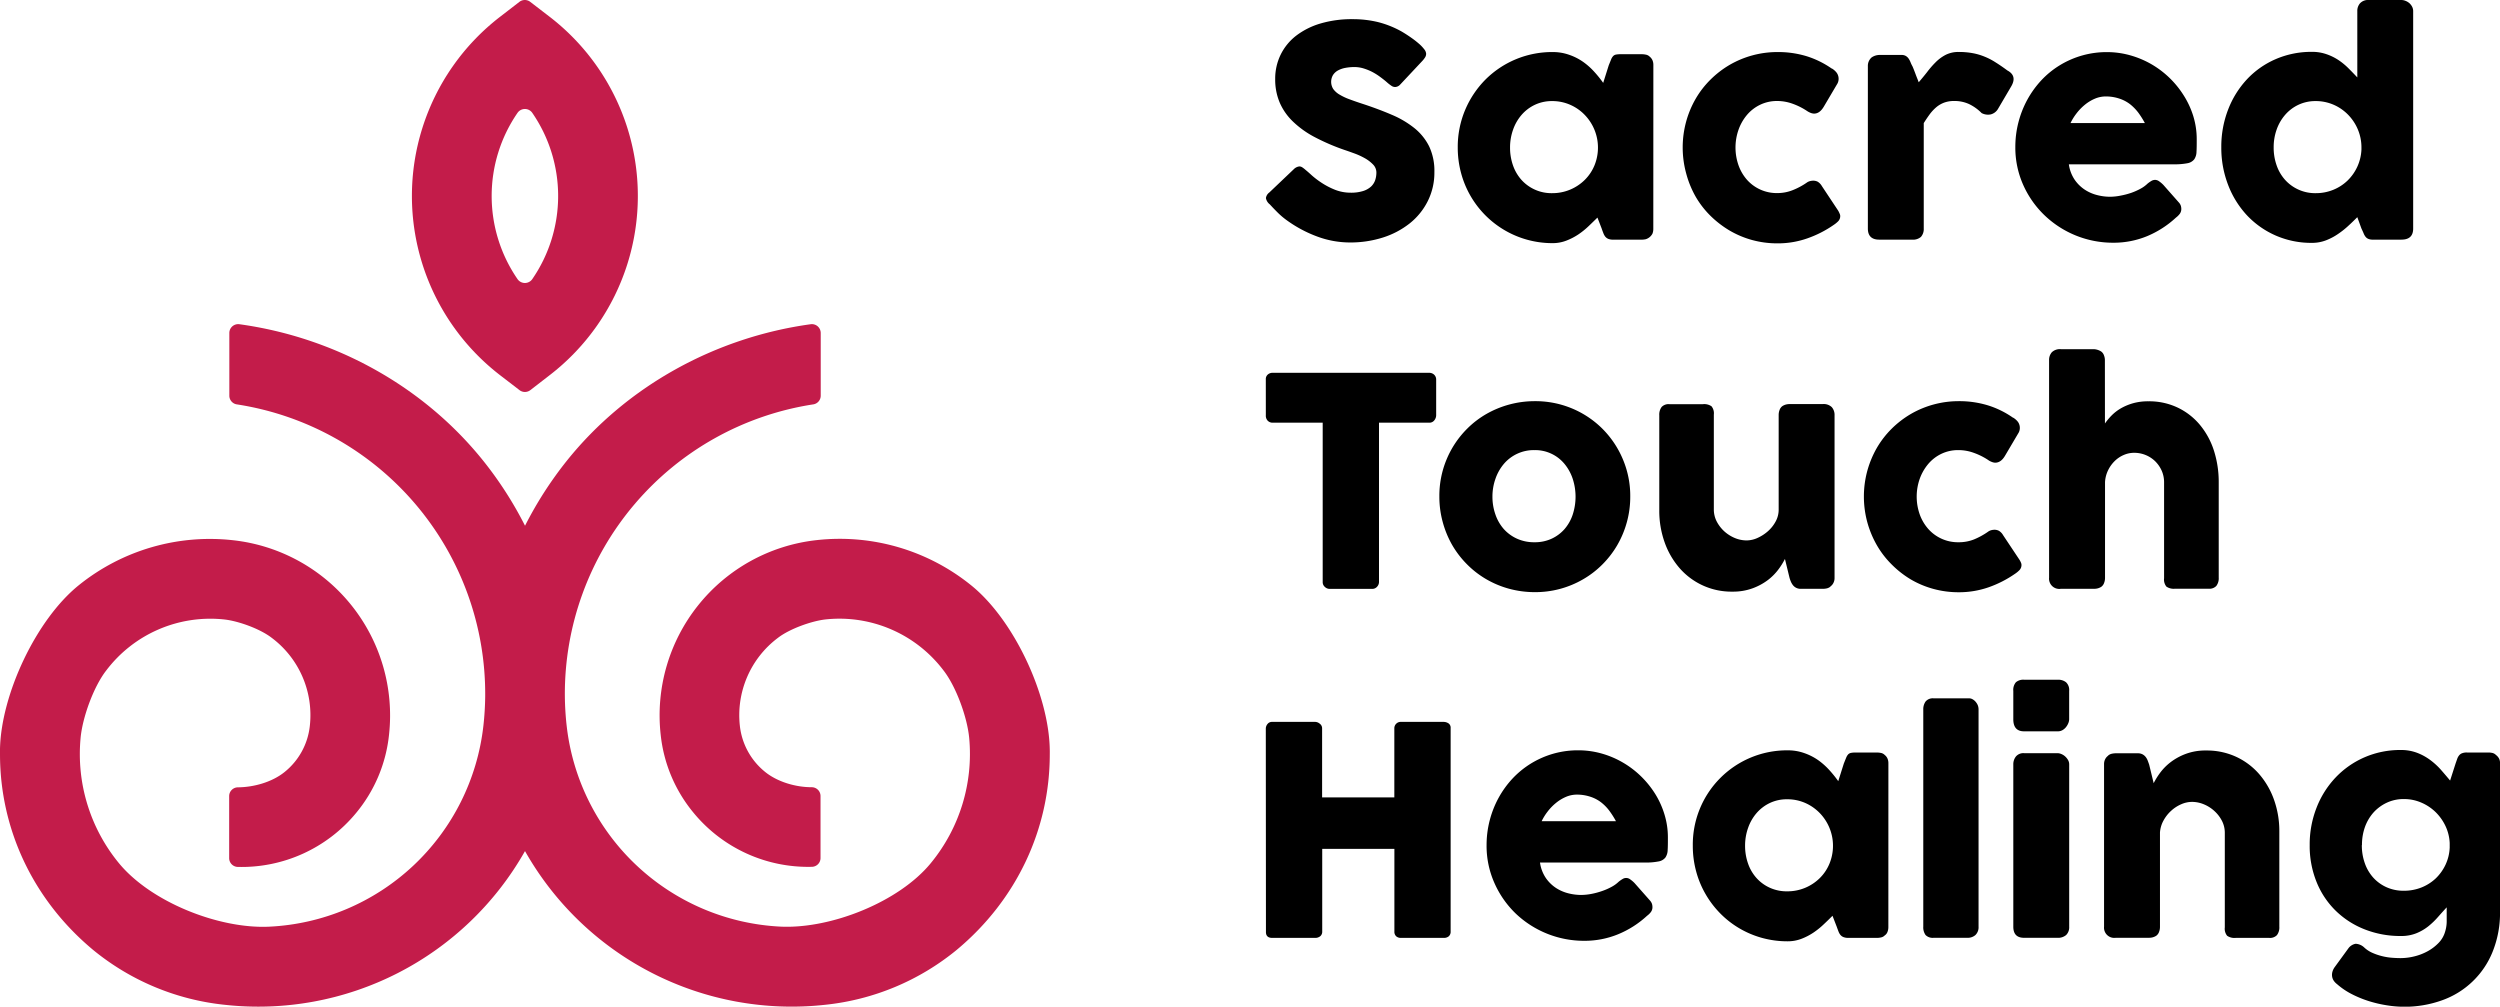 <svg xmlns="http://www.w3.org/2000/svg" viewBox="0 0 900 362.41"><defs><style>.cls-1{fill:#c31c4a}</style></defs><g id="Capa_2" data-name="Capa 2"><g id="Capa_1-2" data-name="Capa 1"><path class="cls-1" d="M377.91 269.61c-.41-19.72-13-46.66-28.42-59a75.18 75.18 0 0 0-55.65-16.15 63.45 63.45 0 0 0-56 70 52.61 52.61 0 0 0 11.89 28.2 53.4 53.4 0 0 0 42.66 19.39 3.16 3.16 0 0 0 3-3.19v-22.3a3.17 3.17 0 0 0-3.15-3.16c-5.88 0-12.33-1.94-16.71-5.44a24.76 24.76 0 0 1-9.18-16.67 34.81 34.81 0 0 1 13.78-31.72c4.12-3.16 11.93-6 17.09-6.58a47 47 0 0 1 42.48 18.41c4.54 5.85 8.53 16.91 9.21 24.28a61.86 61.86 0 0 1-13.78 45c-11.43 14-35.88 23.71-54 22.91a81.52 81.52 0 0 1-77.13-72.3 105.19 105.19 0 0 1-.65-10.58v-.13a105.45 105.45 0 0 1 89.39-105 3.16 3.16 0 0 0 2.72-3.11V119.9a3.19 3.19 0 0 0-3.6-3.18c-34.24 4.71-66.24 22.2-87.85 49.21a135.59 135.59 0 0 0-15 23.34 135.05 135.05 0 0 0-15-23.34c-21.61-27-53.61-44.5-87.84-49.21a3.19 3.19 0 0 0-3.61 3.18v22.57a3.17 3.17 0 0 0 2.72 3.11 105.44 105.44 0 0 1 89.39 105v.13a105.19 105.19 0 0 1-.65 10.58 81.51 81.51 0 0 1-77.24 72.32c-18.07.8-42.52-8.9-54-22.91a61.85 61.85 0 0 1-13.77-45c.67-7.37 4.66-18.43 9.2-24.28A47 47 0 0 1 80.67 223c5.17.54 13 3.42 17.1 6.58a34.78 34.78 0 0 1 13.77 31.72 24.68 24.68 0 0 1-9.18 16.7c-4.38 3.5-10.83 5.39-16.7 5.44a3.17 3.17 0 0 0-3.16 3.16v22.3a3.17 3.17 0 0 0 3 3.19 53.43 53.43 0 0 0 42.67-19.39 52.6 52.6 0 0 0 11.88-28.2 63.45 63.45 0 0 0-56-70 75.18 75.18 0 0 0-55.65 16.15C13.05 223 .43 249.89 0 269.61v1.9c0 26.79 11.75 52.31 33.46 70.41a89.15 89.15 0 0 0 47.46 19.81A110.28 110.28 0 0 0 189 306.39a110.26 110.26 0 0 0 108 55.34 89.12 89.12 0 0 0 47.46-19.81c21.71-18.1 33.46-43.62 33.46-70.41.01-.63.01-1.27-.01-1.9z"/><path class="cls-1" d="M190.91 140.45a3.18 3.18 0 0 1-3.88 0l-6.82-5.24a81.44 81.44 0 0 1 0-129.31L187 .66a3.17 3.17 0 0 1 3.87 0l6.82 5.24a81.42 81.42 0 0 1 0 129.31zm.72-99.81a3.23 3.23 0 0 0-5.33 0 52.76 52.76 0 0 0 0 59.83 3.23 3.23 0 0 0 5.33 0 52.76 52.76 0 0 0 0-59.83z"/><path d="M470 61.16c.59.49 1.35 1.14 2.28 2a30.55 30.55 0 0 0 3.17 2.43 26.72 26.72 0 0 0 5.29 2.78 15.35 15.35 0 0 0 5.49 1 14.32 14.32 0 0 0 4.48-.6 7.65 7.65 0 0 0 2.86-1.6 5.75 5.75 0 0 0 1.49-2.3 8.69 8.69 0 0 0 .44-2.77 4.11 4.11 0 0 0-1.23-2.91 12.71 12.71 0 0 0-3-2.27 25 25 0 0 0-3.72-1.7c-1.29-.47-2.4-.87-3.35-1.18a76.71 76.71 0 0 1-11-4.73 33.94 33.94 0 0 1-7.85-5.66 21 21 0 0 1-4.71-6.85 21.26 21.26 0 0 1-1.57-8.34 19.72 19.72 0 0 1 2-8.85 19.46 19.46 0 0 1 5.6-6.8 26.8 26.8 0 0 1 8.77-4.37 39.79 39.79 0 0 1 11.47-1.54A38.45 38.45 0 0 1 496 7.93a34.78 34.78 0 0 1 8.61 3.43c1.19.7 2.31 1.43 3.38 2.18a33.17 33.17 0 0 1 2.8 2.17 13.33 13.33 0 0 1 1.91 2 2.92 2.92 0 0 1 .71 1.62 2.41 2.41 0 0 1-.34 1.26 8.6 8.6 0 0 1-1 1.31l-8 8.54a2.58 2.58 0 0 1-1.78.88 2.28 2.28 0 0 1-1.34-.41 15.81 15.81 0 0 1-1.33-1l-.48-.42c-.69-.6-1.47-1.2-2.32-1.83a21.88 21.88 0 0 0-2.82-1.77 19 19 0 0 0-3.09-1.25 11.29 11.29 0 0 0-3.3-.5 17.62 17.62 0 0 0-3.25.29 9 9 0 0 0-2.67.92 4.93 4.93 0 0 0-1.8 1.65 4.84 4.84 0 0 0 .05 5 7.19 7.19 0 0 0 2.2 2 20.37 20.37 0 0 0 3.64 1.73c1.45.54 3.13 1.13 5.05 1.75q5.55 1.83 10.24 3.85a34.2 34.2 0 0 1 8.09 4.77 19.72 19.72 0 0 1 5.32 6.57 20.62 20.62 0 0 1 1.9 9.27A22.89 22.89 0 0 1 514 72.39a23.86 23.86 0 0 1-6.47 8 30.3 30.3 0 0 1-9.66 5.11A38.48 38.48 0 0 1 486 87.29a33.92 33.92 0 0 1-11.83-2.15 45.36 45.36 0 0 1-10.84-5.78 27.24 27.24 0 0 1-3.53-3c-1-1-1.73-1.77-2.28-2.37l-.16-.15a.33.33 0 0 0-.1-.14.26.26 0 0 1-.11-.07c0-.07-.07-.12-.1-.13l-.11-.08a3.72 3.72 0 0 1-1.21-2.11 3 3 0 0 1 1.21-2l9.06-8.62a3.42 3.42 0 0 1 1.78-.78 2 2 0 0 1 1 .31 10.36 10.36 0 0 1 1.22.94zm125.19 21.26a4.62 4.62 0 0 1-.31 1.7 4.09 4.09 0 0 1-2.41 2 7.5 7.5 0 0 1-1.36.16h-10.32A4.69 4.69 0 0 1 579 86a2.85 2.85 0 0 1-1.1-.81 4.64 4.64 0 0 1-.7-1.29c-.2-.5-.39-1-.6-1.64l-1.52-3.93q-1.43 1.41-3.09 3a28.4 28.4 0 0 1-3.69 3 22.17 22.17 0 0 1-4.38 2.28 13.54 13.54 0 0 1-5 .92A34 34 0 0 1 526 62.34a35.15 35.15 0 0 1-1.21-9.24 34.32 34.32 0 0 1 2.67-13.54 34.67 34.67 0 0 1 7.28-10.89 33.94 33.94 0 0 1 24.19-9.93 17.55 17.55 0 0 1 6 1 19.94 19.94 0 0 1 5 2.54 24.08 24.08 0 0 1 4 3.56 40.29 40.29 0 0 1 3.22 4l2-6.34.86-2.12a3.65 3.65 0 0 1 .74-1.2 1.9 1.9 0 0 1 1-.53 8.39 8.39 0 0 1 1.63-.13h7.8a7.5 7.5 0 0 1 1.36.16 2.6 2.6 0 0 1 1.36.73 3.39 3.39 0 0 1 1 1.31 4.23 4.23 0 0 1 .31 1.68zM543.62 53.1a19.06 19.06 0 0 0 1.07 6.47 15.3 15.3 0 0 0 3.06 5.21 14.53 14.53 0 0 0 11 4.76 16.56 16.56 0 0 0 6.52-1.28 16.73 16.73 0 0 0 5.23-3.48 15.85 15.85 0 0 0 3.5-5.21 16.94 16.94 0 0 0-3.49-18.2 16.34 16.34 0 0 0-5.23-3.64 15.91 15.91 0 0 0-6.52-1.34 14.27 14.27 0 0 0-6.21 1.34 14.55 14.55 0 0 0-4.79 3.64 16.3 16.3 0 0 0-3.06 5.34 18.88 18.88 0 0 0-1.08 6.39zm106.71 12.72a3.53 3.53 0 0 1 1.39-.65 5.39 5.39 0 0 1 1-.13 3.6 3.6 0 0 1 1.62.36 4.39 4.39 0 0 1 1.54 1.6l5.87 8.85a7.64 7.64 0 0 1 .49 1 2.09 2.09 0 0 1 .24.83 2.65 2.65 0 0 1-.76 2 10.45 10.45 0 0 1-1.65 1.33 39.08 39.08 0 0 1-9.4 4.79 32 32 0 0 1-10.81 1.81 34.25 34.25 0 0 1-9.09-1.2 33.8 33.8 0 0 1-8.14-3.43 36 36 0 0 1-6.91-5.34 32.67 32.67 0 0 1-5.34-6.94 35.44 35.44 0 0 1-3.38-8.36 35.43 35.43 0 0 1 0-18.51 34.74 34.74 0 0 1 3.43-8.25 33 33 0 0 1 5.34-6.91 34.7 34.7 0 0 1 6.91-5.32 34.26 34.26 0 0 1 17.23-4.61 35.21 35.21 0 0 1 10.55 1.52 33 33 0 0 1 9.09 4.51l-.16-.16a6 6 0 0 1 1.83 1.6 3.74 3.74 0 0 1 .68 2.28 3.67 3.67 0 0 1-.63 1.94l-4.66 7.9c-1 1.71-2.16 2.57-3.56 2.57a3.58 3.58 0 0 1-1.15-.24 6.92 6.92 0 0 1-1.52-.81 23.91 23.91 0 0 0-5-2.49 16.37 16.37 0 0 0-5.63-1 13.84 13.84 0 0 0-6.07 1.34 14.26 14.26 0 0 0-4.74 3.64 17 17 0 0 0-3.06 5.34 19.34 19.34 0 0 0 0 12.86 16 16 0 0 0 3.06 5.21 14.31 14.31 0 0 0 10.81 4.76 15 15 0 0 0 5.61-1.05 25.1 25.1 0 0 0 4.97-2.64zm22.1-42.15a4 4 0 0 1 1.36-3 5.13 5.13 0 0 1 2.83-.89h7.9a3 3 0 0 1 1.58.37 3.3 3.3 0 0 1 1 .94 7.34 7.34 0 0 1 .69 1.31 10.89 10.89 0 0 0 .7 1.47q.1.21.42 1c.21.54.44 1.13.68 1.78s.48 1.26.71 1.83.37 1 .44 1.13c1-1.15 2-2.37 3-3.64a32.85 32.85 0 0 1 3.06-3.53 14.67 14.67 0 0 1 3.61-2.68 10.1 10.1 0 0 1 4.71-1.05 27.45 27.45 0 0 1 5.06.43 21.14 21.14 0 0 1 4.21 1.23 23 23 0 0 1 4 2.07q2 1.25 4.27 2.93c2.41 1.29 2.87 3.21 1.36 5.76l-4.76 8.11a4.26 4.26 0 0 1-2.57 1.94 4.9 4.9 0 0 1-3.3-.47 16.24 16.24 0 0 0-4.58-3.27 12.47 12.47 0 0 0-5.31-1.08 10.13 10.13 0 0 0-3.59.58 9.66 9.66 0 0 0-2.8 1.62 15.38 15.38 0 0 0-2.36 2.51c-.73 1-1.47 2.07-2.2 3.25v37.95a4.27 4.27 0 0 1-1 3 4.32 4.32 0 0 1-3.22 1h-11.82c-2.72 0-4.08-1.35-4.08-4zm110.91 54.67A35.17 35.17 0 0 1 773 85a31.58 31.58 0 0 1-12.2 2.38 35.61 35.61 0 0 1-24.8-9.91 34.65 34.65 0 0 1-7.65-10.92 32.94 32.94 0 0 1-2.83-13.66 35.53 35.53 0 0 1 4.32-17 34.79 34.79 0 0 1 5-6.94 31.64 31.64 0 0 1 6.63-5.42 32.3 32.3 0 0 1 17-4.77 30.8 30.8 0 0 1 8.43 1.16 33.24 33.24 0 0 1 7.68 3.24 33.7 33.7 0 0 1 6.57 5 34.12 34.12 0 0 1 5.13 6.42 30.8 30.8 0 0 1 3.36 7.42 28.22 28.22 0 0 1 1.18 8.14c0 1.82 0 3.31-.08 4.46a5 5 0 0 1-.81 2.75 4 4 0 0 1-2.43 1.41 24 24 0 0 1-5 .39h-37.71a13 13 0 0 0 2.13 5.61 13.32 13.32 0 0 0 3.69 3.58 14.59 14.59 0 0 0 4.45 1.91 18.45 18.45 0 0 0 4.45.58 19.35 19.35 0 0 0 3.87-.4 26.91 26.91 0 0 0 3.85-1 22.22 22.22 0 0 0 3.41-1.52 11.13 11.13 0 0 0 2.48-1.81 11.8 11.8 0 0 1 1.44-1 2.64 2.64 0 0 1 1.29-.34 2.51 2.51 0 0 1 1.38.47 10.86 10.86 0 0 1 1.6 1.36l5.55 6.29a3.27 3.27 0 0 1 .73 1.23 3.89 3.89 0 0 1 .16 1.12 2.94 2.94 0 0 1-.57 1.77 6.91 6.91 0 0 1-1.36 1.34zm-25.19-43.62a10.06 10.06 0 0 0-4 .81 14.7 14.7 0 0 0-3.58 2.17 18.34 18.34 0 0 0-3 3.09 19.26 19.26 0 0 0-2.18 3.51h26.76a31.05 31.05 0 0 0-2.38-3.77 16.9 16.9 0 0 0-2.93-3 12.93 12.93 0 0 0-3.77-2 15.18 15.18 0 0 0-4.92-.81zm90.48 43.46c-.94.94-2 2-3.11 3a30.61 30.61 0 0 1-3.75 3 21 21 0 0 1-4.39 2.33 13.76 13.76 0 0 1-5.08.92 31.86 31.86 0 0 1-13.12-2.67 31.5 31.5 0 0 1-10.32-7.3 33.59 33.59 0 0 1-6.75-10.92 37 37 0 0 1-2.44-13.51 36.89 36.89 0 0 1 2.44-13.54 33.67 33.67 0 0 1 6.75-10.89 31 31 0 0 1 10.32-7.28 32.18 32.18 0 0 1 13.12-2.65 15.48 15.48 0 0 1 5.26.85 18.87 18.87 0 0 1 4.34 2.14 23.5 23.5 0 0 1 3.62 3q1.65 1.65 3.11 3.22V4a4.12 4.12 0 0 1 1-2.83A3.91 3.91 0 0 1 852.72 0h11.78a4.15 4.15 0 0 1 1.44.29 4.87 4.87 0 0 1 1.39.81 4.49 4.49 0 0 1 1 1.26 3.4 3.4 0 0 1 .41 1.64v78.27c0 2.68-1.41 4-4.24 4h-10.27a4 4 0 0 1-1.62-.27 2.51 2.51 0 0 1-1-.75 4.84 4.84 0 0 1-.71-1.26c-.21-.51-.48-1.09-.79-1.75zM818.52 53.1a19.06 19.06 0 0 0 1.08 6.47 15.3 15.3 0 0 0 3.06 5.21 14.53 14.53 0 0 0 11 4.76 16.58 16.58 0 0 0 6.3-1.2 16.14 16.14 0 0 0 5.16-3.34 16.55 16.55 0 0 0 5-11.18v-.72a16.65 16.65 0 0 0-1.25-6.39 17 17 0 0 0-3.49-5.34 16.45 16.45 0 0 0-5.23-3.64 16 16 0 0 0-6.52-1.34 14.27 14.27 0 0 0-6.21 1.34 14.45 14.45 0 0 0-4.79 3.64 16.3 16.3 0 0 0-3.06 5.34 18.89 18.89 0 0 0-1.05 6.39zm-362.83 83.41a2.12 2.12 0 0 1 .71-1.67 2.57 2.57 0 0 1 1.76-.63h56.34a2.62 2.62 0 0 1 1.68.58 2.39 2.39 0 0 1 .84 1.72v13a2.92 2.92 0 0 1-.66 1.8 2.22 2.22 0 0 1-1.86.86h-18.06v57.33a2.51 2.51 0 0 1-.68 1.71 2.28 2.28 0 0 1-1.76.79h-15.37a2.49 2.49 0 0 1-1.68-.71 2.26 2.26 0 0 1-.78-1.76v-57.36h-18a2.43 2.43 0 0 1-1.76-.68 2.62 2.62 0 0 1-.71-2zm62.48 42.26a34.08 34.08 0 0 1 10-24.43 33.22 33.22 0 0 1 6.93-5.31 35.09 35.09 0 0 1 17.49-4.61 34.11 34.11 0 0 1 24.27 9.92 34.4 34.4 0 0 1 7.33 10.9 33.77 33.77 0 0 1 2.7 13.53 34.34 34.34 0 0 1-1.23 9.24 34.89 34.89 0 0 1-3.45 8.25 34.08 34.08 0 0 1-5.35 6.94 33.15 33.15 0 0 1-6.94 5.34 34.11 34.11 0 0 1-17.33 4.63 35.15 35.15 0 0 1-9.24-1.2 34.19 34.19 0 0 1-8.25-3.43 33.35 33.35 0 0 1-6.93-5.34 34.08 34.08 0 0 1-5.35-6.94 34.89 34.89 0 0 1-3.42-8.26 34.34 34.34 0 0 1-1.23-9.23zm19.11 0a19.06 19.06 0 0 0 1.08 6.47 15.47 15.47 0 0 0 3 5.21 14.28 14.28 0 0 0 4.77 3.48 14.87 14.87 0 0 0 6.3 1.28 14.29 14.29 0 0 0 6.16-1.28 13.94 13.94 0 0 0 4.66-3.48 15.43 15.43 0 0 0 2.93-5.21 20.78 20.78 0 0 0 0-12.86 16.67 16.67 0 0 0-2.93-5.34 13.67 13.67 0 0 0-10.82-5 14.13 14.13 0 0 0-11.07 5 16.7 16.7 0 0 0-3 5.34 19 19 0 0 0-1.08 6.39zm121.8 32.31a3.31 3.31 0 0 1-1.44.74 6.82 6.82 0 0 1-1.44.16h-7.91a3.59 3.59 0 0 1-1.63-.35 3.52 3.52 0 0 1-1.15-.91 5.61 5.61 0 0 1-.78-1.3 11.38 11.38 0 0 1-.53-1.52l-1.62-6.68a24.84 24.84 0 0 1-2.28 3.68 19.41 19.41 0 0 1-3.79 3.86 21.37 21.37 0 0 1-5.5 3 20.29 20.29 0 0 1-7.33 1.23 24.74 24.74 0 0 1-19.14-8.59 28.78 28.78 0 0 1-5.32-9.3 33.8 33.8 0 0 1-1.88-11.33V149.5a4.58 4.58 0 0 1 .86-3 3.43 3.43 0 0 1 2.75-1h12.1a4.67 4.67 0 0 1 3.09.76 4 4 0 0 1 .84 3v34.13a9.48 9.48 0 0 0 1 4.27 12.85 12.85 0 0 0 2.7 3.56 13.21 13.21 0 0 0 3.8 2.44 11.1 11.1 0 0 0 4.32.89 9.66 9.66 0 0 0 3.9-.89 14.74 14.74 0 0 0 3.72-2.39 12.61 12.61 0 0 0 2.8-3.51 8.82 8.82 0 0 0 1.1-4.27v-34.14a4.94 4.94 0 0 1 .34-1.79 2.86 2.86 0 0 1 1-1.36 4.55 4.55 0 0 1 1.28-.57 5.31 5.31 0 0 1 1.39-.16h11.87a4.16 4.16 0 0 1 3.24 1.1 4.21 4.21 0 0 1 1 2.93v58.6a3.79 3.79 0 0 1-.45 1.83 3.24 3.24 0 0 1-1.23 1.31zm56.5-19.58a3.68 3.68 0 0 1 1.38-.66 5.39 5.39 0 0 1 1-.13 3.52 3.52 0 0 1 1.63.37 4.3 4.3 0 0 1 1.52 1.57l5.89 8.85a7.48 7.48 0 0 1 .5.94 2.32 2.32 0 0 1 .23.84 2.64 2.64 0 0 1-.76 2 9.67 9.67 0 0 1-1.65 1.34 39.57 39.57 0 0 1-9.39 4.79 32.33 32.33 0 0 1-10.82 1.8A34.12 34.12 0 0 1 696 212a33.48 33.48 0 0 1-8.15-3.43 35.18 35.18 0 0 1-6.85-5.37 33 33 0 0 1-5.34-6.94 35.69 35.69 0 0 1-3.43-8.25 35.43 35.43 0 0 1 0-18.51 35.51 35.51 0 0 1 3.43-8.25 33.61 33.61 0 0 1 5.34-6.91 35 35 0 0 1 6.91-5.31 34.34 34.34 0 0 1 17.23-4.61 35.16 35.16 0 0 1 10.55 1.52 32.68 32.68 0 0 1 9.09 4.5l-.16-.15a6.14 6.14 0 0 1 1.84 1.59 3.74 3.74 0 0 1 .68 2.28 3.64 3.64 0 0 1-.63 1.94l-4.66 7.9q-1.47 2.56-3.56 2.57a3.52 3.52 0 0 1-1.15-.24 5.83 5.83 0 0 1-1.52-.81 23.88 23.88 0 0 0-5-2.48 16.17 16.17 0 0 0-5.63-1 13.85 13.85 0 0 0-6.08 1.33 14.25 14.25 0 0 0-4.73 3.64 17.38 17.38 0 0 0-3.07 5.34 19.34 19.34 0 0 0 0 12.86 16.07 16.07 0 0 0 3.07 5.21 14.27 14.27 0 0 0 10.82 4.79 14.87 14.87 0 0 0 5.6-1 26 26 0 0 0 4.98-2.71zm42.2-39.04a22.16 22.16 0 0 1 2.41-2.9 16.13 16.13 0 0 1 3.33-2.56 19.26 19.26 0 0 1 4.34-1.82 19.89 19.89 0 0 1 5.53-.71 23.88 23.88 0 0 1 10.65 2.3 23.59 23.59 0 0 1 8 6.27 27.74 27.74 0 0 1 5 9.27 37.06 37.06 0 0 1 1.7 11.33v34.3a4.52 4.52 0 0 1-.87 3 3.4 3.4 0 0 1-2.75 1H783a4.67 4.67 0 0 1-3.09-.76 4 4 0 0 1-.84-3v-34.54a10.26 10.26 0 0 0-.86-4.19 11.14 11.14 0 0 0-2.33-3.38 10.64 10.64 0 0 0-3.43-2.25 10.82 10.82 0 0 0-4.16-.81 9.34 9.34 0 0 0-3.69.76 10.46 10.46 0 0 0-3.25 2.15 11.86 11.86 0 0 0-2.41 3.32 11.16 11.16 0 0 0-1.13 4.3v34.56a4.83 4.83 0 0 1-.34 1.77 2.89 2.89 0 0 1-1 1.37 4.55 4.55 0 0 1-1.28.57 5.31 5.31 0 0 1-1.39.16h-11.88a3.69 3.69 0 0 1-4.25-4v-78.29a4.15 4.15 0 0 1 1-2.88 4.21 4.21 0 0 1 3.25-1.1h11.83a5.49 5.49 0 0 1 2.67.84 2.86 2.86 0 0 1 1 1.36 4.7 4.7 0 0 1 .34 1.68zM455.69 262.19a2.68 2.68 0 0 1 .66-1.6 2 2 0 0 1 1.6-.71h15.55a2.65 2.65 0 0 1 1.62.66 2 2 0 0 1 .84 1.65v24.87h26v-24.87a2.27 2.27 0 0 1 .66-1.63 2.24 2.24 0 0 1 1.69-.68h15.31a3.24 3.24 0 0 1 1.82.52 1.86 1.86 0 0 1 .79 1.68v73.26a2.16 2.16 0 0 1-.68 1.73 2.66 2.66 0 0 1-1.78.57h-15.44a2.47 2.47 0 0 1-1.69-.57 2.18 2.18 0 0 1-.66-1.73v-29.75H476v29.75a2.12 2.12 0 0 1-.71 1.7 2.86 2.86 0 0 1-1.91.6H458c-1.47 0-2.22-.68-2.26-2zm137.25 67.49a34.87 34.87 0 0 1-10.37 6.63 31.77 31.77 0 0 1-12.2 2.38 35.66 35.66 0 0 1-24.77-9.87 34.74 34.74 0 0 1-7.6-10.92 32.86 32.86 0 0 1-2.83-13.67 35.53 35.53 0 0 1 4.32-17 34.44 34.44 0 0 1 5-6.93 32.19 32.19 0 0 1 23.64-10.19 30.8 30.8 0 0 1 8.43 1.15 32.76 32.76 0 0 1 7.67 3.25 33.31 33.31 0 0 1 6.57 5 34.19 34.19 0 0 1 5.14 6.41 31.08 31.08 0 0 1 3.32 7.44 28.17 28.17 0 0 1 1.18 8.14c0 1.81 0 3.3-.08 4.45a5 5 0 0 1-.81 2.75 3.94 3.94 0 0 1-2.44 1.41 23.15 23.15 0 0 1-5 .4H554.4a13.09 13.09 0 0 0 2.12 5.6 13.5 13.5 0 0 0 3.69 3.59 14.94 14.94 0 0 0 4.45 1.91 19 19 0 0 0 4.45.57 20.18 20.18 0 0 0 3.88-.39 26.94 26.94 0 0 0 3.85-1.05 21.66 21.66 0 0 0 3.4-1.51 11.45 11.45 0 0 0 2.49-1.81 11.8 11.8 0 0 1 1.44-1 2.37 2.37 0 0 1 2.67.13 10.66 10.66 0 0 1 1.6 1.36l5.55 6.28a3.58 3.58 0 0 1 .73 1.23 4.28 4.28 0 0 1 .16 1.13 2.88 2.88 0 0 1-.58 1.81 6.6 6.6 0 0 1-1.36 1.32zm-25.19-43.62a10 10 0 0 0-4 .81 14.8 14.8 0 0 0-3.59 2.18 18.35 18.35 0 0 0-3 3.09 19.12 19.12 0 0 0-2.17 3.5h26.76a31.1 31.1 0 0 0-2.39-3.77 15.89 15.89 0 0 0-2.93-3 12.7 12.7 0 0 0-3.77-2 15.36 15.36 0 0 0-4.91-.81zm112.06 47.71a4.7 4.7 0 0 1-.31 1.7 2.59 2.59 0 0 1-1 1.28 2.53 2.53 0 0 1-1.36.73 6.7 6.7 0 0 1-1.36.16h-10.37a4.69 4.69 0 0 1-1.78-.29 2.75 2.75 0 0 1-1.1-.81 4.57 4.57 0 0 1-.7-1.28c-.2-.51-.4-1.06-.61-1.65l-1.52-3.93q-1.41 1.43-3.08 3a27.91 27.91 0 0 1-3.7 3 21.82 21.82 0 0 1-4.37 2.28 13.78 13.78 0 0 1-5 .91 34.33 34.33 0 0 1-9.13-1.2 33.78 33.78 0 0 1-8.17-3.43 33.38 33.38 0 0 1-6.89-5.34 34.25 34.25 0 0 1-5.31-6.94 33.73 33.73 0 0 1-3.43-8.24 34.87 34.87 0 0 1-1.21-9.25 33.91 33.91 0 0 1 34.14-34.35 17.55 17.55 0 0 1 6 1 20.28 20.28 0 0 1 5 2.54 25 25 0 0 1 4 3.56 41.46 41.46 0 0 1 3.22 4l2-6.33c.35-.87.63-1.58.86-2.13a3.94 3.94 0 0 1 .73-1.2 2 2 0 0 1 1-.52 7.67 7.67 0 0 1 1.63-.13h7.8a7.39 7.39 0 0 1 1.36.15 2.61 2.61 0 0 1 1.36.74 3.32 3.32 0 0 1 1 1.31 4.18 4.18 0 0 1 .31 1.67zm-51.58-29.33a19.06 19.06 0 0 0 1.08 6.47 15.21 15.21 0 0 0 3.06 5.21 14.42 14.42 0 0 0 4.79 3.48 14.68 14.68 0 0 0 6.21 1.28 16.54 16.54 0 0 0 11.75-4.76 15.75 15.75 0 0 0 3.49-5.21 16.94 16.94 0 0 0-3.49-18.2 16.61 16.61 0 0 0-5.23-3.64 15.94 15.94 0 0 0-6.52-1.33 14.26 14.26 0 0 0-6.21 1.33 14.58 14.58 0 0 0-4.79 3.64 16.4 16.4 0 0 0-3.06 5.34 19 19 0 0 0-1.08 6.39zm64.15-49.06a4.74 4.74 0 0 1 .83-2.83 3.35 3.35 0 0 1 2.88-1.15h12.84a2.45 2.45 0 0 1 1.09.28 4 4 0 0 1 1.08.82 4.89 4.89 0 0 1 .84 1.25 4 4 0 0 1 .34 1.63v78.23a3.86 3.86 0 0 1-1.13 3 4.16 4.16 0 0 1-2.9 1h-12.16a3.57 3.57 0 0 1-2.88-1 4.7 4.7 0 0 1-.83-3zm32.41-6.65a4.23 4.23 0 0 1 .94-3.12 4.09 4.09 0 0 1 2.94-.91h12.15a4.52 4.52 0 0 1 2.95.91 3.81 3.81 0 0 1 1.13 3.12v10.21a3.78 3.78 0 0 1-.29 1.36 5.58 5.58 0 0 1-.81 1.41 4.38 4.38 0 0 1-1.29 1.13 3.33 3.33 0 0 1-1.69.44h-12.15q-3.88 0-3.88-4.34zm0 26.49a4.51 4.51 0 0 1 .94-2.88 3.51 3.51 0 0 1 2.94-1.2h12a3.78 3.78 0 0 1 1.36.29 4.69 4.69 0 0 1 1.36.83 5.33 5.33 0 0 1 1.07 1.29 3.12 3.12 0 0 1 .45 1.67v58.39a3.91 3.91 0 0 1-1.1 3 4.44 4.44 0 0 1-3.14 1h-12q-3.88 0-3.88-4zm34.04-3.14a3.21 3.21 0 0 1 1.44-.74 7.38 7.38 0 0 1 1.44-.16h7.9a3.73 3.73 0 0 1 1.63.34 3.68 3.68 0 0 1 1.15.92 5.11 5.11 0 0 1 .76 1.31c.19.49.37 1 .55 1.51l1.62 6.69a25.75 25.75 0 0 1 2.28-3.69 19.47 19.47 0 0 1 3.8-3.86 21.33 21.33 0 0 1 5.47-3 20.22 20.22 0 0 1 7.35-1.22 25.09 25.09 0 0 1 10.84 2.29 24.77 24.77 0 0 1 8.3 6.27 28.74 28.74 0 0 1 5.32 9.27 33.55 33.55 0 0 1 1.88 11.33v34.3a4.52 4.52 0 0 1-.86 3 3.41 3.41 0 0 1-2.75 1h-12.09a4.63 4.63 0 0 1-3.09-.76 4 4 0 0 1-.84-3v-34.05a9.36 9.36 0 0 0-1-4.27 12.43 12.43 0 0 0-2.7-3.55 12.87 12.87 0 0 0-3.8-2.44 11.1 11.1 0 0 0-4.32-.89 9.78 9.78 0 0 0-3.85.84 12.81 12.81 0 0 0-3.61 2.33 13.27 13.27 0 0 0-2.77 3.51 10.32 10.32 0 0 0-1.29 4.37v34a4.93 4.93 0 0 1-.34 1.78 2.91 2.91 0 0 1-1 1.36 4.55 4.55 0 0 1-1.28.57 5.31 5.31 0 0 1-1.39.16h-11.87a3.69 3.69 0 0 1-4.25-4v-58.55a3.81 3.81 0 0 1 .45-1.83 3.35 3.35 0 0 1 1.23-1.3zm121.43 63.26a12.75 12.75 0 0 0 .55-4.06v-4.64q-1.51 1.64-3.09 3.43a27 27 0 0 1-3.48 3.36 17.4 17.4 0 0 1-4.32 2.53 14.5 14.5 0 0 1-5.6 1 34.83 34.83 0 0 1-13.09-2.41 31.08 31.08 0 0 1-10.42-6.73 30.27 30.27 0 0 1-6.86-10.34 34.54 34.54 0 0 1-2.46-13.25 36.17 36.17 0 0 1 2.46-13.43 33.26 33.26 0 0 1 6.86-10.89 31.73 31.73 0 0 1 10.42-7.28 32.24 32.24 0 0 1 13.06-2.63 16.2 16.2 0 0 1 5.83 1 19.52 19.52 0 0 1 4.72 2.57 25.39 25.39 0 0 1 3.87 3.53q1.75 2 3.33 3.9l2-6.23.57-1.62a4 4 0 0 1 .69-1.23 2.47 2.47 0 0 1 1.07-.76 4.53 4.53 0 0 1 1.7-.26h7.8a7 7 0 0 1 1.34.15 2.6 2.6 0 0 1 1.33.74 3.91 3.91 0 0 1 1.1 1.26 3.51 3.51 0 0 1 .37 1.72v53.31a37.5 37.5 0 0 1-2.67 14.56 30.63 30.63 0 0 1-18.27 17.49 39.74 39.74 0 0 1-13.62 2.3 40.32 40.32 0 0 1-6.07-.5 44.82 44.82 0 0 1-6.47-1.49 39.14 39.14 0 0 1-6.23-2.54 25.68 25.68 0 0 1-5.32-3.59 5.46 5.46 0 0 1-1.1-1.1 3.79 3.79 0 0 1-.65-1.41 4.05 4.05 0 0 1 0-1.7 5.25 5.25 0 0 1 .86-1.91l5-6.86a4.17 4.17 0 0 1 2.56-1.57 4.81 4.81 0 0 1 3 1.25 10.53 10.53 0 0 0 3 2 20.76 20.76 0 0 0 3.51 1.2 21.46 21.46 0 0 0 3.56.58c1.17.09 2.22.13 3.17.13a20.62 20.62 0 0 0 4.92-.63 19.53 19.53 0 0 0 4.79-1.86 16.41 16.41 0 0 0 3.93-3 9.52 9.52 0 0 0 2.35-4.09zm-30-31.11a19.18 19.18 0 0 0 1.07 6.52 15.27 15.27 0 0 0 3.06 5.21 14.27 14.27 0 0 0 4.8 3.46 14.9 14.9 0 0 0 6.2 1.25 17 17 0 0 0 6.31-1.17 16.21 16.21 0 0 0 5.16-3.27 16.64 16.64 0 0 0 3.53-4.93 16.07 16.07 0 0 0 1.5-6.12v-1.73a16.09 16.09 0 0 0-1.5-6.05 17.5 17.5 0 0 0-3.53-5 16.86 16.86 0 0 0-5.16-3.45 15.62 15.62 0 0 0-6.31-1.29 14.19 14.19 0 0 0-6.2 1.34 15 15 0 0 0-4.8 3.58 16 16 0 0 0-3.06 5.29 19 19 0 0 0-1.02 6.36z"/></g></g></svg>